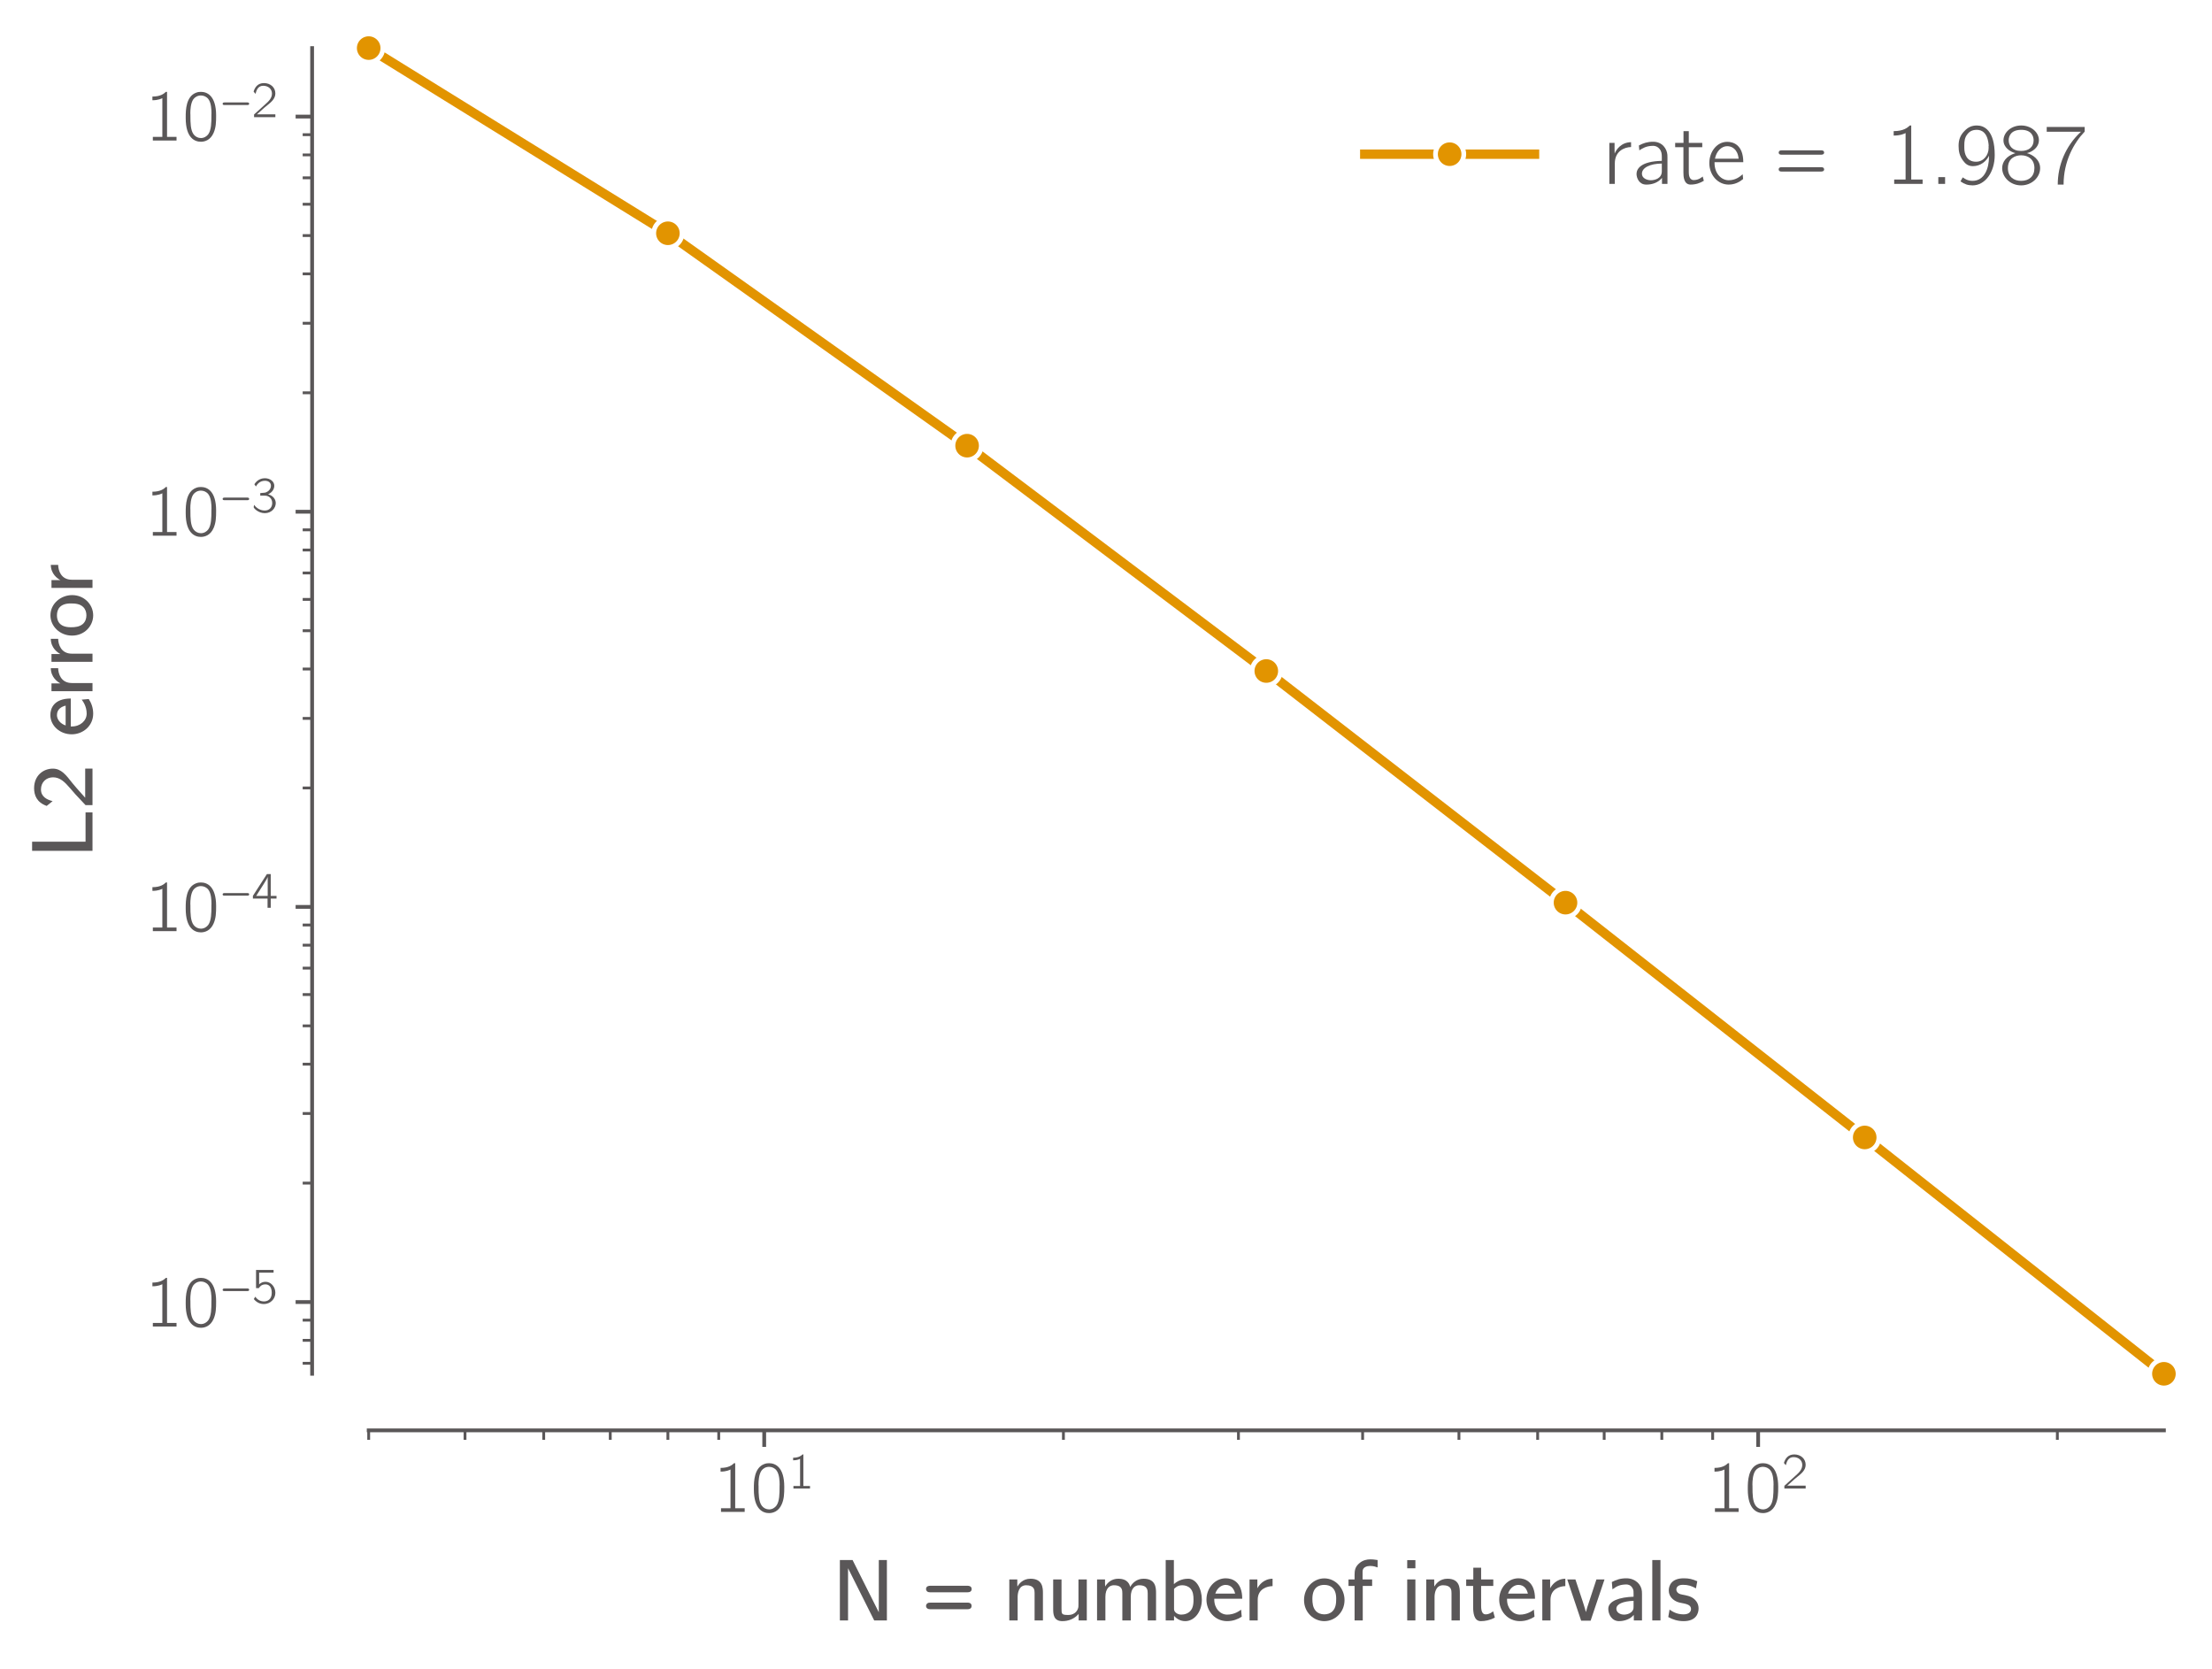 <?xml version="1.0" encoding="utf-8" standalone="no"?>
<!DOCTYPE svg PUBLIC "-//W3C//DTD SVG 1.1//EN"
  "http://www.w3.org/Graphics/SVG/1.1/DTD/svg11.dtd">
<svg xmlns:xlink="http://www.w3.org/1999/xlink" width="469.2pt" height="354pt" viewBox="0 0 469.2 354" xmlns="http://www.w3.org/2000/svg" version="1.1">
 <defs>
  <style type="text/css">*{stroke-linejoin: round; stroke-linecap: butt}</style>
 </defs>
 <g id="figure_1">
  <g id="patch_1">
   <path d="M 0 354 
L 469.2 354 
L 469.2 0 
L 0 0 
z
" style="fill: #ffffff"/>
  </g>
  <g id="axes_1">
   <g id="patch_2">
    <path d="M 78.205 291.358 
L 459 291.358 
L 459 10.2 
L 78.205 10.2 
z
" style="fill: #ffffff"/>
   </g>
   <g id="matplotlib.axis_1">
    <g id="xtick_1">
     <g id="line2d_1">
      <defs>
       <path id="me098664b1e" d="M 0 0 
L 0 3.5 
" style="stroke: #5a5758; stroke-width: 0.8"/>
      </defs>
      <g>
       <use xlink:href="#me098664b1e" x="162.102" y="303.358" style="fill: #5a5758; stroke: #5a5758; stroke-width: 0.8"/>
      </g>
     </g>
     <g id="text_1">
      <!-- $\mathdefault{10^{1}}$ -->
      <g style="fill: #5a5758" transform="translate(151.232 320.778) scale(0.15 -0.15)">
       <defs>
        <path id="CMUBright-Roman-31" d="M 672 3558 
C 1197 3558 1472 3706 1549 3744 
L 1549 320 
L 710 320 
L 710 0 
L 2803 0 
L 2803 320 
L 1965 320 
L 1965 4301 
L 1862 4301 
C 1696 4141 1389 3885 672 3885 
L 672 3558 
z
" transform="scale(0.016)"/>
        <path id="CMUBright-Roman-30" d="M 333 1984 
C 333 218 1139 -109 1677 -109 
C 2022 -109 2528 38 2803 685 
C 3008 1165 3021 1626 3021 2214 
C 3021 3974 2214 4301 1677 4301 
C 1555 4301 1414 4288 1261 4230 
C 358 3898 333 2694 333 2086 
L 333 1984 
z
M 742 2413 
C 742 2701 768 3302 1005 3642 
C 1139 3834 1389 3981 1677 3981 
C 1933 3981 2182 3866 2336 3661 
C 2592 3328 2611 2701 2611 2406 
C 2611 2342 2605 2298 2605 2272 
L 2605 2163 
C 2605 1613 2598 934 2330 557 
C 2195 371 1958 218 1677 218 
C 1427 218 1190 339 1037 538 
C 755 909 749 1594 749 2150 
L 749 2272 
C 749 2298 742 2349 742 2413 
z
" transform="scale(0.016)"/>
       </defs>
       <use xlink:href="#CMUBright-Roman-31" transform="translate(0 0.916)"/>
       <use xlink:href="#CMUBright-Roman-30" transform="translate(52.5 0.916)"/>
       <use xlink:href="#CMUBright-Roman-31" transform="translate(105.826 33.958) scale(0.7)"/>
      </g>
     </g>
    </g>
    <g id="xtick_2">
     <g id="line2d_2">
      <g>
       <use xlink:href="#me098664b1e" x="372.931" y="303.358" style="fill: #5a5758; stroke: #5a5758; stroke-width: 0.8"/>
      </g>
     </g>
     <g id="text_2">
      <!-- $\mathdefault{10^{2}}$ -->
      <g style="fill: #5a5758" transform="translate(362.06 320.778) scale(0.15 -0.15)">
       <defs>
        <path id="CMUBright-Roman-32" d="M 275 3226 
L 512 2938 
C 653 3475 864 3962 1498 3962 
C 2106 3962 2592 3571 2592 2982 
C 2592 2413 2214 2022 1683 1562 
L 333 339 
L 333 0 
L 3021 0 
L 3021 358 
L 698 358 
C 1773 1325 1638 1210 2061 1549 
C 2438 1856 3021 2304 3021 2989 
C 3021 3744 2419 4294 1594 4301 
L 1587 4301 
C 800 4301 442 3782 275 3226 
z
" transform="scale(0.016)"/>
       </defs>
       <use xlink:href="#CMUBright-Roman-31" transform="translate(0 0.916)"/>
       <use xlink:href="#CMUBright-Roman-30" transform="translate(52.5 0.916)"/>
       <use xlink:href="#CMUBright-Roman-32" transform="translate(105.826 33.958) scale(0.7)"/>
      </g>
     </g>
    </g>
    <g id="xtick_3">
     <g id="line2d_3">
      <defs>
       <path id="m18144ac2ef" d="M 0 0 
L 0 2 
" style="stroke: #5a5758; stroke-width: 0.6"/>
      </defs>
      <g>
       <use xlink:href="#m18144ac2ef" x="78.205" y="303.358" style="fill: #5a5758; stroke: #5a5758; stroke-width: 0.6"/>
      </g>
     </g>
    </g>
    <g id="xtick_4">
     <g id="line2d_4">
      <g>
       <use xlink:href="#m18144ac2ef" x="98.637" y="303.358" style="fill: #5a5758; stroke: #5a5758; stroke-width: 0.6"/>
      </g>
     </g>
    </g>
    <g id="xtick_5">
     <g id="line2d_5">
      <g>
       <use xlink:href="#m18144ac2ef" x="115.33" y="303.358" style="fill: #5a5758; stroke: #5a5758; stroke-width: 0.6"/>
      </g>
     </g>
    </g>
    <g id="xtick_6">
     <g id="line2d_6">
      <g>
       <use xlink:href="#m18144ac2ef" x="129.445" y="303.358" style="fill: #5a5758; stroke: #5a5758; stroke-width: 0.6"/>
      </g>
     </g>
    </g>
    <g id="xtick_7">
     <g id="line2d_7">
      <g>
       <use xlink:href="#m18144ac2ef" x="141.671" y="303.358" style="fill: #5a5758; stroke: #5a5758; stroke-width: 0.6"/>
      </g>
     </g>
    </g>
    <g id="xtick_8">
     <g id="line2d_8">
      <g>
       <use xlink:href="#m18144ac2ef" x="152.455" y="303.358" style="fill: #5a5758; stroke: #5a5758; stroke-width: 0.6"/>
      </g>
     </g>
    </g>
    <g id="xtick_9">
     <g id="line2d_9">
      <g>
       <use xlink:href="#m18144ac2ef" x="225.568" y="303.358" style="fill: #5a5758; stroke: #5a5758; stroke-width: 0.6"/>
      </g>
     </g>
    </g>
    <g id="xtick_10">
     <g id="line2d_10">
      <g>
       <use xlink:href="#m18144ac2ef" x="262.693" y="303.358" style="fill: #5a5758; stroke: #5a5758; stroke-width: 0.6"/>
      </g>
     </g>
    </g>
    <g id="xtick_11">
     <g id="line2d_11">
      <g>
       <use xlink:href="#m18144ac2ef" x="289.034" y="303.358" style="fill: #5a5758; stroke: #5a5758; stroke-width: 0.6"/>
      </g>
     </g>
    </g>
    <g id="xtick_12">
     <g id="line2d_12">
      <g>
       <use xlink:href="#m18144ac2ef" x="309.465" y="303.358" style="fill: #5a5758; stroke: #5a5758; stroke-width: 0.6"/>
      </g>
     </g>
    </g>
    <g id="xtick_13">
     <g id="line2d_13">
      <g>
       <use xlink:href="#m18144ac2ef" x="326.159" y="303.358" style="fill: #5a5758; stroke: #5a5758; stroke-width: 0.6"/>
      </g>
     </g>
    </g>
    <g id="xtick_14">
     <g id="line2d_14">
      <g>
       <use xlink:href="#m18144ac2ef" x="340.273" y="303.358" style="fill: #5a5758; stroke: #5a5758; stroke-width: 0.6"/>
      </g>
     </g>
    </g>
    <g id="xtick_15">
     <g id="line2d_15">
      <g>
       <use xlink:href="#m18144ac2ef" x="352.499" y="303.358" style="fill: #5a5758; stroke: #5a5758; stroke-width: 0.6"/>
      </g>
     </g>
    </g>
    <g id="xtick_16">
     <g id="line2d_16">
      <g>
       <use xlink:href="#m18144ac2ef" x="363.284" y="303.358" style="fill: #5a5758; stroke: #5a5758; stroke-width: 0.6"/>
      </g>
     </g>
    </g>
    <g id="xtick_17">
     <g id="line2d_17">
      <g>
       <use xlink:href="#m18144ac2ef" x="436.397" y="303.358" style="fill: #5a5758; stroke: #5a5758; stroke-width: 0.6"/>
      </g>
     </g>
    </g>
    <g id="text_3">
     <!-- $N$ = number of intervals -->
     <g style="fill: #5a5758" transform="translate(176.622 343.793) scale(0.18 -0.18)">
      <defs>
       <path id="CMUBright-SemiBold-4e" d="M 531 0 
L 1133 0 
L 1133 3846 
L 3059 0 
L 3994 0 
L 3994 4448 
L 3398 4448 
L 3398 602 
L 1466 4448 
L 531 4448 
L 531 0 
z
" transform="scale(0.016)"/>
       <path id="CMUBright-SemiBold-20" transform="scale(0.016)"/>
       <path id="CMUBright-SemiBold-3d" d="M 371 1069 
C 371 1005 403 832 666 826 
L 3424 826 
C 3699 826 3725 992 3725 1069 
C 3725 1306 3501 1312 3437 1312 
L 730 1312 
C 678 1312 627 1312 576 1306 
C 435 1280 371 1165 371 1069 
z
M 371 2310 
C 371 2253 403 2074 659 2074 
L 3437 2074 
C 3699 2074 3731 2240 3731 2310 
C 3731 2547 3494 2554 3424 2554 
L 691 2554 
C 595 2554 371 2541 371 2310 
z
" transform="scale(0.016)"/>
       <path id="CMUBright-SemiBold-6e" d="M 410 0 
L 1024 0 
L 1024 1728 
C 1024 1946 1075 2592 1651 2592 
C 2259 2592 2272 2227 2272 2022 
L 2272 0 
L 2886 0 
L 2886 2016 
C 2886 2394 2867 3072 1971 3072 
C 1389 3072 1107 2669 1005 2496 
L 998 2714 
L 998 3021 
L 410 3021 
L 410 0 
z
" transform="scale(0.016)"/>
       <path id="CMUBright-SemiBold-75" d="M 410 838 
C 410 467 435 -51 1088 -51 
C 1536 -51 1971 115 2285 480 
L 2285 0 
L 2886 0 
L 2886 3021 
L 2272 3021 
L 2272 1197 
C 2272 1133 2272 1062 2266 998 
C 2246 832 2093 403 1510 403 
C 1005 403 1030 493 1024 883 
L 1024 3021 
L 410 3021 
L 410 838 
z
" transform="scale(0.016)"/>
       <path id="CMUBright-SemiBold-6d" d="M 410 0 
L 1024 0 
L 1024 1728 
C 1024 2413 1382 2592 1645 2592 
C 2304 2592 2266 2176 2272 1984 
L 2272 0 
L 2893 0 
L 2893 1728 
C 2893 2413 3245 2592 3507 2592 
C 4166 2592 4134 2176 4141 1984 
L 4141 0 
L 4755 0 
L 4755 2016 
C 4755 2419 4723 3072 3840 3072 
C 3341 3072 3021 2771 2854 2470 
C 2810 2598 2714 3072 1971 3072 
C 1491 3072 1178 2790 1005 2496 
L 998 2714 
L 998 3021 
L 410 3021 
L 410 0 
z
" transform="scale(0.016)"/>
       <path id="CMUBright-SemiBold-62" d="M 416 0 
L 1030 0 
L 1030 333 
C 1184 179 1434 -51 1856 -51 
C 2515 -51 3078 614 3078 1530 
C 3078 2330 2675 3072 2074 3072 
C 1843 3072 1414 3027 1018 2675 
L 1018 4448 
L 416 4448 
L 416 0 
z
M 1030 832 
L 1030 2323 
C 1101 2387 1274 2592 1632 2592 
C 1843 2592 2067 2528 2227 2362 
C 2438 2144 2464 1824 2464 1530 
C 2464 1318 2451 1101 2368 909 
C 2189 493 1760 429 1562 429 
C 1306 429 1030 595 1030 832 
z
" transform="scale(0.016)"/>
       <path id="CMUBright-SemiBold-65" d="M 186 1530 
C 186 710 794 -51 1709 -51 
C 2144 -51 2496 90 2784 275 
L 2739 794 
C 2598 691 2240 429 1709 429 
C 1197 429 762 890 762 1536 
L 762 1600 
L 2822 1600 
C 2816 2848 2093 3104 1606 3104 
C 832 3104 186 2413 186 1530 
z
M 838 1978 
C 973 2387 1293 2618 1600 2618 
C 2067 2618 2234 2240 2298 1978 
L 838 1978 
z
" transform="scale(0.016)"/>
       <path id="CMUBright-SemiBold-72" d="M 416 0 
L 1018 0 
L 1018 1517 
C 1018 2330 1715 2522 2112 2528 
L 2112 3072 
C 1434 3059 1107 2579 992 2368 
L 992 3021 
L 416 3021 
L 416 0 
z
" transform="scale(0.016)"/>
       <path id="CMUBright-SemiBold-6f" d="M 186 1504 
C 186 582 902 -51 1677 -51 
C 2477 -51 3168 608 3168 1498 
C 3168 2330 2541 3098 1677 3098 
C 883 3098 186 2413 186 1504 
z
M 800 1594 
C 800 2509 1357 2618 1677 2618 
C 2131 2618 2554 2387 2554 1606 
C 2554 1274 2528 928 2291 685 
C 2125 512 1894 448 1677 448 
C 1434 448 1197 531 1037 717 
C 832 960 800 1280 800 1594 
z
" transform="scale(0.016)"/>
       <path id="CMUBright-SemiBold-66" d="M 179 2541 
L 627 2541 
L 627 0 
L 1229 0 
L 1229 2541 
L 1920 2541 
L 1920 3021 
L 1216 3021 
L 1216 3610 
C 1216 3936 1555 4013 1779 4013 
C 2029 4013 2195 3949 2323 3904 
L 2323 4448 
C 2061 4493 1901 4499 1792 4499 
C 1536 4499 1242 4435 1005 4237 
C 672 3968 627 3699 627 3360 
L 627 3021 
L 179 3021 
L 179 2541 
z
" transform="scale(0.016)"/>
       <path id="CMUBright-SemiBold-69" d="M 416 3840 
L 1018 3840 
L 1018 4442 
L 416 4442 
L 416 3840 
z
M 416 0 
L 1018 0 
L 1018 3021 
L 416 3021 
L 416 0 
z
" transform="scale(0.016)"/>
       <path id="CMUBright-SemiBold-74" d="M 122 2541 
L 634 2541 
L 634 1005 
C 634 589 685 -51 1197 -51 
C 1510 -51 1869 13 2234 211 
L 2106 672 
C 2003 595 1830 448 1555 448 
C 1357 448 1222 608 1222 1075 
L 1222 2541 
L 2118 2541 
L 2118 3021 
L 1222 3021 
L 1222 3885 
L 646 3885 
L 646 3021 
L 122 3021 
L 122 2541 
z
" transform="scale(0.016)"/>
       <path id="CMUBright-SemiBold-76" d="M 90 3021 
L 1114 -19 
L 1811 -19 
L 2835 3021 
L 2240 3021 
L 1562 960 
L 1466 614 
C 1408 858 1171 1587 691 3021 
L 90 3021 
z
" transform="scale(0.016)"/>
       <path id="CMUBright-SemiBold-61" d="M 250 851 
C 250 474 493 -51 1043 -51 
C 1421 -51 1869 90 2125 410 
L 2131 230 
L 2131 0 
L 2733 0 
L 2733 1933 
L 2726 2144 
C 2688 2650 2240 3104 1581 3104 
C 1139 3104 832 2995 512 2829 
L 557 2291 
C 909 2547 1120 2637 1568 2650 
C 1658 2650 1901 2643 2048 2355 
C 2118 2221 2112 2125 2112 1971 
L 2112 1747 
C 1101 1715 250 1446 250 851 
z
M 845 864 
C 845 1216 1350 1414 2112 1446 
L 2112 1043 
C 2112 954 2112 864 2074 781 
C 1971 557 1683 429 1408 429 
C 1101 429 845 602 845 864 
z
" transform="scale(0.016)"/>
       <path id="CMUBright-SemiBold-6c" d="M 416 0 
L 1018 0 
L 1018 4448 
L 416 4448 
L 416 0 
z
" transform="scale(0.016)"/>
       <path id="CMUBright-SemiBold-73" d="M 186 250 
C 531 58 890 -51 1325 -51 
C 2227 -51 2419 512 2419 890 
C 2419 1299 2157 1568 1914 1702 
C 1632 1856 1242 1882 1062 1939 
C 883 1997 781 2138 781 2272 
C 781 2413 870 2624 1261 2624 
C 1651 2624 1901 2541 2227 2362 
L 2323 2886 
C 1952 3046 1715 3104 1331 3104 
C 390 3104 224 2534 224 2202 
C 224 1734 595 1453 902 1350 
C 1248 1229 1862 1261 1862 838 
C 1862 685 1760 448 1318 448 
C 806 448 493 653 282 800 
L 186 250 
z
" transform="scale(0.016)"/>
      </defs>
      <use xlink:href="#CMUBright-SemiBold-4e" transform="translate(0 0.703)"/>
      <use xlink:href="#CMUBright-SemiBold-20" transform="translate(70.8 0.703)"/>
      <use xlink:href="#CMUBright-SemiBold-3d" transform="translate(104.1 0.703)"/>
      <use xlink:href="#CMUBright-SemiBold-20" transform="translate(168.3 0.703)"/>
      <use xlink:href="#CMUBright-SemiBold-6e" transform="translate(201.6 0.703)"/>
      <use xlink:href="#CMUBright-SemiBold-75" transform="translate(253.3 0.703)"/>
      <use xlink:href="#CMUBright-SemiBold-6d" transform="translate(305 0.703)"/>
      <use xlink:href="#CMUBright-SemiBold-62" transform="translate(385.8 0.703)"/>
      <use xlink:href="#CMUBright-SemiBold-65" transform="translate(437.5 0.703)"/>
      <use xlink:href="#CMUBright-SemiBold-72" transform="translate(484.6 0.703)"/>
      <use xlink:href="#CMUBright-SemiBold-20" transform="translate(519.2 0.703)"/>
      <use xlink:href="#CMUBright-SemiBold-6f" transform="translate(552.5 0.703)"/>
      <use xlink:href="#CMUBright-SemiBold-66" transform="translate(605 0.703)"/>
      <use xlink:href="#CMUBright-SemiBold-20" transform="translate(637.1 0.703)"/>
      <use xlink:href="#CMUBright-SemiBold-69" transform="translate(670.4 0.703)"/>
      <use xlink:href="#CMUBright-SemiBold-6e" transform="translate(692.9 0.703)"/>
      <use xlink:href="#CMUBright-SemiBold-74" transform="translate(744.6 0.703)"/>
      <use xlink:href="#CMUBright-SemiBold-65" transform="translate(782.5 0.703)"/>
      <use xlink:href="#CMUBright-SemiBold-72" transform="translate(829.6 0.703)"/>
      <use xlink:href="#CMUBright-SemiBold-76" transform="translate(864.2 0.703)"/>
      <use xlink:href="#CMUBright-SemiBold-61" transform="translate(910 0.703)"/>
      <use xlink:href="#CMUBright-SemiBold-6c" transform="translate(959.2 0.703)"/>
      <use xlink:href="#CMUBright-SemiBold-73" transform="translate(981.7 0.703)"/>
     </g>
    </g>
   </g>
   <g id="matplotlib.axis_2">
    <g id="ytick_1">
     <g id="line2d_18">
      <defs>
       <path id="m7d98000600" d="M 0 0 
L -3.5 0 
" style="stroke: #5a5758; stroke-width: 0.8"/>
      </defs>
      <g>
       <use xlink:href="#m7d98000600" x="66.205" y="276.142" style="fill: #5a5758; stroke: #5a5758; stroke-width: 0.8"/>
      </g>
     </g>
     <g id="text_4">
      <!-- $\mathdefault{10^{-5}}$ -->
      <g style="fill: #5a5758" transform="translate(30.717 281.353) scale(0.15 -0.15)">
       <defs>
        <path id="CMUBright-Roman-2212" d="M 378 1690 
C 378 1626 403 1530 582 1530 
L 3520 1530 
C 3693 1530 3725 1626 3725 1690 
C 3725 1754 3699 1850 3526 1856 
L 602 1856 
C 410 1856 378 1754 378 1690 
z
" transform="scale(0.016)"/>
        <path id="CMUBright-Roman-35" d="M 301 518 
C 794 -83 1376 -109 1574 -109 
C 2387 -109 3021 531 3021 1306 
C 3021 2080 2451 2701 1779 2701 
C 1459 2701 1197 2586 973 2381 
L 973 3853 
L 2797 3853 
L 2797 4192 
L 582 4192 
L 582 1901 
L 941 1901 
C 1043 2080 1274 2374 1773 2374 
C 2093 2374 2566 2189 2566 1312 
C 2566 442 2003 224 1581 224 
C 1382 224 864 269 486 819 
L 301 518 
z
" transform="scale(0.016)"/>
       </defs>
       <use xlink:href="#CMUBright-Roman-31" transform="translate(0 0.108)"/>
       <use xlink:href="#CMUBright-Roman-30" transform="translate(52.5 0.108)"/>
       <use xlink:href="#CMUBright-Roman-2212" transform="translate(105.826 33.15) scale(0.7)"/>
       <use xlink:href="#CMUBright-Roman-35" transform="translate(150.766 33.15) scale(0.7)"/>
      </g>
     </g>
    </g>
    <g id="ytick_2">
     <g id="line2d_19">
      <g>
       <use xlink:href="#m7d98000600" x="66.205" y="192.338" style="fill: #5a5758; stroke: #5a5758; stroke-width: 0.8"/>
      </g>
     </g>
     <g id="text_5">
      <!-- $\mathdefault{10^{-4}}$ -->
      <g style="fill: #5a5758" transform="translate(30.717 197.548) scale(0.15 -0.15)">
       <defs>
        <path id="CMUBright-Roman-34" d="M 186 1158 
L 2035 1158 
L 2035 0 
L 2438 0 
L 2438 1158 
L 3168 1158 
L 3168 1498 
L 2438 1498 
L 2438 4250 
L 1952 4250 
L 186 1504 
L 186 1158 
z
M 602 1498 
L 1606 3085 
C 1901 3552 1990 3712 2054 3885 
L 2054 1498 
L 602 1498 
z
" transform="scale(0.016)"/>
       </defs>
       <use xlink:href="#CMUBright-Roman-31" transform="translate(0 0.473)"/>
       <use xlink:href="#CMUBright-Roman-30" transform="translate(52.5 0.473)"/>
       <use xlink:href="#CMUBright-Roman-2212" transform="translate(105.826 33.516) scale(0.7)"/>
       <use xlink:href="#CMUBright-Roman-34" transform="translate(150.766 33.516) scale(0.7)"/>
      </g>
     </g>
    </g>
    <g id="ytick_3">
     <g id="line2d_20">
      <g>
       <use xlink:href="#m7d98000600" x="66.205" y="108.533" style="fill: #5a5758; stroke: #5a5758; stroke-width: 0.8"/>
      </g>
     </g>
     <g id="text_6">
      <!-- $\mathdefault{10^{-3}}$ -->
      <g style="fill: #5a5758" transform="translate(30.717 113.743) scale(0.15 -0.15)">
       <defs>
        <path id="CMUBright-Roman-33" d="M 282 653 
C 282 512 864 -109 1690 -109 
C 2541 -109 3072 544 3072 1158 
C 3072 1606 2771 2093 2106 2272 
C 2720 2554 2886 3027 2886 3360 
C 2886 3872 2374 4301 1702 4301 
C 1434 4301 800 4230 371 3539 
L 570 3258 
C 666 3430 979 3981 1702 3981 
C 2163 3981 2464 3731 2464 3360 
C 2464 2925 2131 2630 1862 2528 
C 1728 2477 1715 2470 1114 2426 
L 1114 2106 
L 1555 2106 
L 1773 2099 
C 2234 2067 2624 1734 2624 1165 
C 2624 621 2259 224 1683 224 
C 1472 224 819 275 339 941 
C 294 710 282 678 282 653 
z
" transform="scale(0.016)"/>
       </defs>
       <use xlink:href="#CMUBright-Roman-31" transform="translate(0 0.916)"/>
       <use xlink:href="#CMUBright-Roman-30" transform="translate(52.5 0.916)"/>
       <use xlink:href="#CMUBright-Roman-2212" transform="translate(105.826 33.958) scale(0.7)"/>
       <use xlink:href="#CMUBright-Roman-33" transform="translate(150.766 33.958) scale(0.7)"/>
      </g>
     </g>
    </g>
    <g id="ytick_4">
     <g id="line2d_21">
      <g>
       <use xlink:href="#m7d98000600" x="66.205" y="24.728" style="fill: #5a5758; stroke: #5a5758; stroke-width: 0.8"/>
      </g>
     </g>
     <g id="text_7">
      <!-- $\mathdefault{10^{-2}}$ -->
      <g style="fill: #5a5758" transform="translate(30.717 29.939) scale(0.15 -0.15)">
       <use xlink:href="#CMUBright-Roman-31" transform="translate(0 0.916)"/>
       <use xlink:href="#CMUBright-Roman-30" transform="translate(52.5 0.916)"/>
       <use xlink:href="#CMUBright-Roman-2212" transform="translate(105.826 33.958) scale(0.7)"/>
       <use xlink:href="#CMUBright-Roman-32" transform="translate(150.766 33.958) scale(0.7)"/>
      </g>
     </g>
    </g>
    <g id="ytick_5">
     <g id="line2d_22">
      <defs>
       <path id="md3e785a0cb" d="M 0 0 
L -2 0 
" style="stroke: #5a5758; stroke-width: 0.6"/>
      </defs>
      <g>
       <use xlink:href="#md3e785a0cb" x="66.205" y="289.124" style="fill: #5a5758; stroke: #5a5758; stroke-width: 0.6"/>
      </g>
     </g>
    </g>
    <g id="ytick_6">
     <g id="line2d_23">
      <g>
       <use xlink:href="#md3e785a0cb" x="66.205" y="284.264" style="fill: #5a5758; stroke: #5a5758; stroke-width: 0.6"/>
      </g>
     </g>
    </g>
    <g id="ytick_7">
     <g id="line2d_24">
      <g>
       <use xlink:href="#md3e785a0cb" x="66.205" y="279.977" style="fill: #5a5758; stroke: #5a5758; stroke-width: 0.6"/>
      </g>
     </g>
    </g>
    <g id="ytick_8">
     <g id="line2d_25">
      <g>
       <use xlink:href="#md3e785a0cb" x="66.205" y="250.915" style="fill: #5a5758; stroke: #5a5758; stroke-width: 0.6"/>
      </g>
     </g>
    </g>
    <g id="ytick_9">
     <g id="line2d_26">
      <g>
       <use xlink:href="#md3e785a0cb" x="66.205" y="236.157" style="fill: #5a5758; stroke: #5a5758; stroke-width: 0.6"/>
      </g>
     </g>
    </g>
    <g id="ytick_10">
     <g id="line2d_27">
      <g>
       <use xlink:href="#md3e785a0cb" x="66.205" y="225.687" style="fill: #5a5758; stroke: #5a5758; stroke-width: 0.6"/>
      </g>
     </g>
    </g>
    <g id="ytick_11">
     <g id="line2d_28">
      <g>
       <use xlink:href="#md3e785a0cb" x="66.205" y="217.565" style="fill: #5a5758; stroke: #5a5758; stroke-width: 0.6"/>
      </g>
     </g>
    </g>
    <g id="ytick_12">
     <g id="line2d_29">
      <g>
       <use xlink:href="#md3e785a0cb" x="66.205" y="210.93" style="fill: #5a5758; stroke: #5a5758; stroke-width: 0.6"/>
      </g>
     </g>
    </g>
    <g id="ytick_13">
     <g id="line2d_30">
      <g>
       <use xlink:href="#md3e785a0cb" x="66.205" y="205.319" style="fill: #5a5758; stroke: #5a5758; stroke-width: 0.6"/>
      </g>
     </g>
    </g>
    <g id="ytick_14">
     <g id="line2d_31">
      <g>
       <use xlink:href="#md3e785a0cb" x="66.205" y="200.459" style="fill: #5a5758; stroke: #5a5758; stroke-width: 0.6"/>
      </g>
     </g>
    </g>
    <g id="ytick_15">
     <g id="line2d_32">
      <g>
       <use xlink:href="#md3e785a0cb" x="66.205" y="196.172" style="fill: #5a5758; stroke: #5a5758; stroke-width: 0.6"/>
      </g>
     </g>
    </g>
    <g id="ytick_16">
     <g id="line2d_33">
      <g>
       <use xlink:href="#md3e785a0cb" x="66.205" y="167.11" style="fill: #5a5758; stroke: #5a5758; stroke-width: 0.6"/>
      </g>
     </g>
    </g>
    <g id="ytick_17">
     <g id="line2d_34">
      <g>
       <use xlink:href="#md3e785a0cb" x="66.205" y="152.353" style="fill: #5a5758; stroke: #5a5758; stroke-width: 0.6"/>
      </g>
     </g>
    </g>
    <g id="ytick_18">
     <g id="line2d_35">
      <g>
       <use xlink:href="#md3e785a0cb" x="66.205" y="141.882" style="fill: #5a5758; stroke: #5a5758; stroke-width: 0.6"/>
      </g>
     </g>
    </g>
    <g id="ytick_19">
     <g id="line2d_36">
      <g>
       <use xlink:href="#md3e785a0cb" x="66.205" y="133.761" style="fill: #5a5758; stroke: #5a5758; stroke-width: 0.6"/>
      </g>
     </g>
    </g>
    <g id="ytick_20">
     <g id="line2d_37">
      <g>
       <use xlink:href="#md3e785a0cb" x="66.205" y="127.125" style="fill: #5a5758; stroke: #5a5758; stroke-width: 0.6"/>
      </g>
     </g>
    </g>
    <g id="ytick_21">
     <g id="line2d_38">
      <g>
       <use xlink:href="#md3e785a0cb" x="66.205" y="121.515" style="fill: #5a5758; stroke: #5a5758; stroke-width: 0.6"/>
      </g>
     </g>
    </g>
    <g id="ytick_22">
     <g id="line2d_39">
      <g>
       <use xlink:href="#md3e785a0cb" x="66.205" y="116.655" style="fill: #5a5758; stroke: #5a5758; stroke-width: 0.6"/>
      </g>
     </g>
    </g>
    <g id="ytick_23">
     <g id="line2d_40">
      <g>
       <use xlink:href="#md3e785a0cb" x="66.205" y="112.368" style="fill: #5a5758; stroke: #5a5758; stroke-width: 0.6"/>
      </g>
     </g>
    </g>
    <g id="ytick_24">
     <g id="line2d_41">
      <g>
       <use xlink:href="#md3e785a0cb" x="66.205" y="83.305" style="fill: #5a5758; stroke: #5a5758; stroke-width: 0.6"/>
      </g>
     </g>
    </g>
    <g id="ytick_25">
     <g id="line2d_42">
      <g>
       <use xlink:href="#md3e785a0cb" x="66.205" y="68.548" style="fill: #5a5758; stroke: #5a5758; stroke-width: 0.6"/>
      </g>
     </g>
    </g>
    <g id="ytick_26">
     <g id="line2d_43">
      <g>
       <use xlink:href="#md3e785a0cb" x="66.205" y="58.078" style="fill: #5a5758; stroke: #5a5758; stroke-width: 0.6"/>
      </g>
     </g>
    </g>
    <g id="ytick_27">
     <g id="line2d_44">
      <g>
       <use xlink:href="#md3e785a0cb" x="66.205" y="49.956" style="fill: #5a5758; stroke: #5a5758; stroke-width: 0.6"/>
      </g>
     </g>
    </g>
    <g id="ytick_28">
     <g id="line2d_45">
      <g>
       <use xlink:href="#md3e785a0cb" x="66.205" y="43.32" style="fill: #5a5758; stroke: #5a5758; stroke-width: 0.6"/>
      </g>
     </g>
    </g>
    <g id="ytick_29">
     <g id="line2d_46">
      <g>
       <use xlink:href="#md3e785a0cb" x="66.205" y="37.71" style="fill: #5a5758; stroke: #5a5758; stroke-width: 0.6"/>
      </g>
     </g>
    </g>
    <g id="ytick_30">
     <g id="line2d_47">
      <g>
       <use xlink:href="#md3e785a0cb" x="66.205" y="32.85" style="fill: #5a5758; stroke: #5a5758; stroke-width: 0.6"/>
      </g>
     </g>
    </g>
    <g id="ytick_31">
     <g id="line2d_48">
      <g>
       <use xlink:href="#md3e785a0cb" x="66.205" y="28.563" style="fill: #5a5758; stroke: #5a5758; stroke-width: 0.6"/>
      </g>
     </g>
    </g>
    <g id="text_8">
     <!-- $L 2$ error -->
     <g style="fill: #5a5758" transform="translate(19.71 181.919) rotate(-90) scale(0.18 -0.18)">
      <defs>
       <path id="CMUBright-SemiBold-4c" d="M 512 0 
L 3341 0 
L 3341 512 
L 1184 512 
L 1184 4448 
L 512 4448 
L 512 0 
z
" transform="scale(0.016)"/>
       <path id="CMUBright-SemiBold-32" d="M 275 3373 
L 627 2938 
C 742 3379 960 3795 1491 3795 
C 2029 3795 2381 3398 2381 2906 
C 2381 2400 2048 2048 1574 1645 
C 1139 1274 1222 1350 333 512 
L 333 0 
L 3021 0 
L 3021 538 
L 877 538 
C 1517 1107 1728 1299 1952 1478 
C 2541 1939 3021 2298 3021 2918 
C 3021 3642 2496 4301 1581 4301 
C 1075 4301 538 4115 275 3373 
z
" transform="scale(0.016)"/>
      </defs>
      <use xlink:href="#CMUBright-SemiBold-4c" transform="translate(0 0.5)"/>
      <use xlink:href="#CMUBright-SemiBold-32" transform="translate(56.7 0.5)"/>
      <use xlink:href="#CMUBright-SemiBold-20" transform="translate(109.2 0.5)"/>
      <use xlink:href="#CMUBright-SemiBold-65" transform="translate(142.5 0.5)"/>
      <use xlink:href="#CMUBright-SemiBold-72" transform="translate(189.6 0.5)"/>
      <use xlink:href="#CMUBright-SemiBold-72" transform="translate(224.2 0.5)"/>
      <use xlink:href="#CMUBright-SemiBold-6f" transform="translate(258.8 0.5)"/>
      <use xlink:href="#CMUBright-SemiBold-72" transform="translate(311.3 0.5)"/>
     </g>
    </g>
   </g>
   <g id="line2d_49">
    <path d="M 78.205 10.2 
L 141.671 49.472 
L 205.137 94.52 
L 268.602 142.308 
L 332.068 191.438 
L 395.534 241.232 
L 459 291.358 
" style="fill: none; stroke: #e29400; stroke-width: 2; stroke-linecap: square"/>
    <defs>
     <path id="ma7372cde5a" d="M 0 3 
C 0.796 3 1.559 2.684 2.121 2.121 
C 2.684 1.559 3 0.796 3 0 
C 3 -0.796 2.684 -1.559 2.121 -2.121 
C 1.559 -2.684 0.796 -3 0 -3 
C -0.796 -3 -1.559 -2.684 -2.121 -2.121 
C -2.684 -1.559 -3 -0.796 -3 0 
C -3 0.796 -2.684 1.559 -2.121 2.121 
C -1.559 2.684 -0.796 3 0 3 
z
" style="stroke: #ffffff"/>
    </defs>
    <g>
     <use xlink:href="#ma7372cde5a" x="78.205" y="10.2" style="fill: #e29400; stroke: #ffffff"/>
     <use xlink:href="#ma7372cde5a" x="141.671" y="49.472" style="fill: #e29400; stroke: #ffffff"/>
     <use xlink:href="#ma7372cde5a" x="205.137" y="94.52" style="fill: #e29400; stroke: #ffffff"/>
     <use xlink:href="#ma7372cde5a" x="268.602" y="142.308" style="fill: #e29400; stroke: #ffffff"/>
     <use xlink:href="#ma7372cde5a" x="332.068" y="191.438" style="fill: #e29400; stroke: #ffffff"/>
     <use xlink:href="#ma7372cde5a" x="395.534" y="241.232" style="fill: #e29400; stroke: #ffffff"/>
     <use xlink:href="#ma7372cde5a" x="459" y="291.358" style="fill: #e29400; stroke: #ffffff"/>
    </g>
   </g>
   <g id="patch_3">
    <path d="M 66.205 291.358 
L 66.205 10.2 
" style="fill: none; stroke: #5a5758; stroke-width: 0.8; stroke-linejoin: miter; stroke-linecap: square"/>
   </g>
   <g id="patch_4">
    <path d="M 78.205 303.358 
L 459 303.358 
" style="fill: none; stroke: #5a5758; stroke-width: 0.8; stroke-linejoin: miter; stroke-linecap: square"/>
   </g>
   <g id="legend_1">
    <g id="line2d_50">
     <path d="M 289.493 32.7 
L 307.493 32.7 
L 325.493 32.7 
" style="fill: none; stroke: #e29400; stroke-width: 2; stroke-linecap: square"/>
     <g>
      <use xlink:href="#ma7372cde5a" x="307.493" y="32.7" style="fill: #e29400; stroke: #ffffff"/>
     </g>
    </g>
    <g id="text_9">
     <!-- rate =  1.987 -->
     <g style="fill: #5a5758" transform="translate(339.893 39) scale(0.18 -0.18)">
      <defs>
       <path id="CMUBright-Roman-72" d="M 512 0 
L 915 0 
L 915 1510 
C 915 2400 1600 2701 2112 2714 
L 2112 3072 
C 1376 3059 1024 2528 902 2234 
L 896 2534 
L 896 3021 
L 512 3021 
L 512 0 
z
" transform="scale(0.016)"/>
       <path id="CMUBright-Roman-61" d="M 352 736 
C 352 442 538 -51 1062 -51 
L 1107 -51 
C 1523 -51 1952 102 2227 442 
L 2227 0 
L 2630 0 
L 2630 1926 
L 2624 2144 
C 2592 2560 2272 3104 1574 3104 
C 1158 3104 851 3002 525 2829 
L 557 2470 
C 762 2598 1050 2803 1568 2803 
C 1638 2803 1862 2797 2042 2579 
C 2202 2394 2214 2189 2214 1965 
L 2214 1696 
C 691 1664 352 1120 352 736 
z
M 749 749 
C 749 1197 1357 1491 2214 1498 
L 2214 928 
C 2214 378 1664 269 1408 269 
C 1107 269 749 422 749 749 
z
" transform="scale(0.016)"/>
       <path id="CMUBright-Roman-74" d="M 122 2701 
L 730 2701 
L 730 838 
C 730 557 749 -51 1261 -51 
C 1651 -51 1965 64 2234 230 
L 2150 544 
C 2074 486 1856 282 1491 282 
C 1139 282 1126 704 1126 883 
L 1126 2701 
L 2118 2701 
L 2118 3021 
L 1126 3021 
L 1126 3885 
L 736 3885 
L 736 3021 
L 122 3021 
L 122 2701 
z
" transform="scale(0.016)"/>
       <path id="CMUBright-Roman-65" d="M 269 1536 
C 269 634 909 -51 1690 -51 
C 2144 -51 2490 134 2758 358 
L 2726 710 
C 2490 499 2176 269 1690 269 
C 1178 269 653 736 653 1549 
L 653 1600 
L 2771 1600 
C 2765 2867 2042 3098 1587 3098 
C 813 3098 269 2349 269 1536 
z
M 685 1856 
C 781 2374 1146 2778 1587 2778 
C 1920 2778 2355 2573 2426 1856 
L 685 1856 
z
" transform="scale(0.016)"/>
       <path id="CMUBright-Roman-20" transform="scale(0.016)"/>
       <path id="CMUBright-Roman-3d" d="M 378 1062 
C 378 1018 397 909 589 909 
L 3514 909 
C 3686 909 3725 998 3725 1062 
C 3725 1114 3706 1222 3533 1229 
L 576 1229 
C 525 1229 378 1222 378 1062 
z
M 378 2304 
C 378 2259 397 2150 589 2150 
L 3514 2150 
C 3686 2150 3725 2240 3725 2304 
C 3725 2355 3706 2464 3533 2470 
L 582 2470 
C 390 2470 378 2336 378 2304 
z
" transform="scale(0.016)"/>
       <path id="CMUBright-Roman-2e" d="M 678 0 
L 1178 0 
L 1178 499 
L 678 499 
L 678 0 
z
" transform="scale(0.016)"/>
       <path id="CMUBright-Roman-39" d="M 346 2803 
C 346 2368 422 2054 678 1709 
C 851 1472 1056 1306 1402 1306 
C 1971 1306 2406 1683 2586 2074 
L 2586 1984 
C 2586 1152 2253 224 1376 224 
C 973 224 755 416 653 480 
L 486 186 
C 781 -19 1024 -109 1382 -109 
C 2285 -109 3008 838 3008 2125 
C 3008 3955 2221 4301 1696 4301 
C 1325 4301 1043 4179 768 3885 
C 493 3597 346 3283 346 2803 
z
M 768 2656 
L 768 2822 
C 768 3149 794 3398 986 3648 
C 1152 3866 1357 3981 1696 3981 
C 2042 3981 2502 3782 2566 2803 
L 2554 2803 
C 2560 2752 2560 2707 2560 2656 
C 2560 2118 2189 1632 1632 1632 
C 941 1632 768 2202 768 2656 
z
" transform="scale(0.016)"/>
       <path id="CMUBright-Roman-38" d="M 275 1158 
C 275 518 851 -109 1670 -109 
C 2470 -109 3072 493 3072 1158 
C 3072 1792 2509 2163 2099 2266 
L 2285 2323 
C 2675 2483 2982 2803 2982 3213 
C 2982 3808 2400 4301 1677 4301 
C 909 4301 371 3763 371 3206 
C 371 2682 864 2362 1248 2266 
C 563 2054 275 1600 275 1158 
z
M 698 1158 
C 698 1882 1235 2106 1670 2106 
C 2195 2106 2650 1805 2650 1165 
C 2650 557 2259 224 1670 224 
C 1126 224 698 525 698 1158 
z
M 755 3206 
C 755 3514 915 3981 1683 3981 
C 2432 3981 2592 3514 2592 3206 
C 2592 2720 2234 2426 1670 2426 
C 1011 2426 755 2822 755 3206 
z
" transform="scale(0.016)"/>
       <path id="CMUBright-Roman-37" d="M 275 3840 
L 2797 3840 
C 1651 2784 1088 1357 1088 -51 
L 1517 -51 
C 1517 1670 2278 3021 3072 3853 
L 3072 4192 
L 275 4192 
L 275 3840 
z
" transform="scale(0.016)"/>
      </defs>
      <use xlink:href="#CMUBright-Roman-72"/>
      <use xlink:href="#CMUBright-Roman-61" x="34.6"/>
      <use xlink:href="#CMUBright-Roman-74" x="83.8"/>
      <use xlink:href="#CMUBright-Roman-65" x="121.7"/>
      <use xlink:href="#CMUBright-Roman-20" x="168.4"/>
      <use xlink:href="#CMUBright-Roman-3d" x="201.7"/>
      <use xlink:href="#CMUBright-Roman-20" x="265.9"/>
      <use xlink:href="#CMUBright-Roman-20" x="299.2"/>
      <use xlink:href="#CMUBright-Roman-31" x="332.5"/>
      <use xlink:href="#CMUBright-Roman-2e" x="385"/>
      <use xlink:href="#CMUBright-Roman-39" x="414.2"/>
      <use xlink:href="#CMUBright-Roman-38" x="466.7"/>
      <use xlink:href="#CMUBright-Roman-37" x="519.2"/>
     </g>
    </g>
   </g>
  </g>
 </g>
</svg>